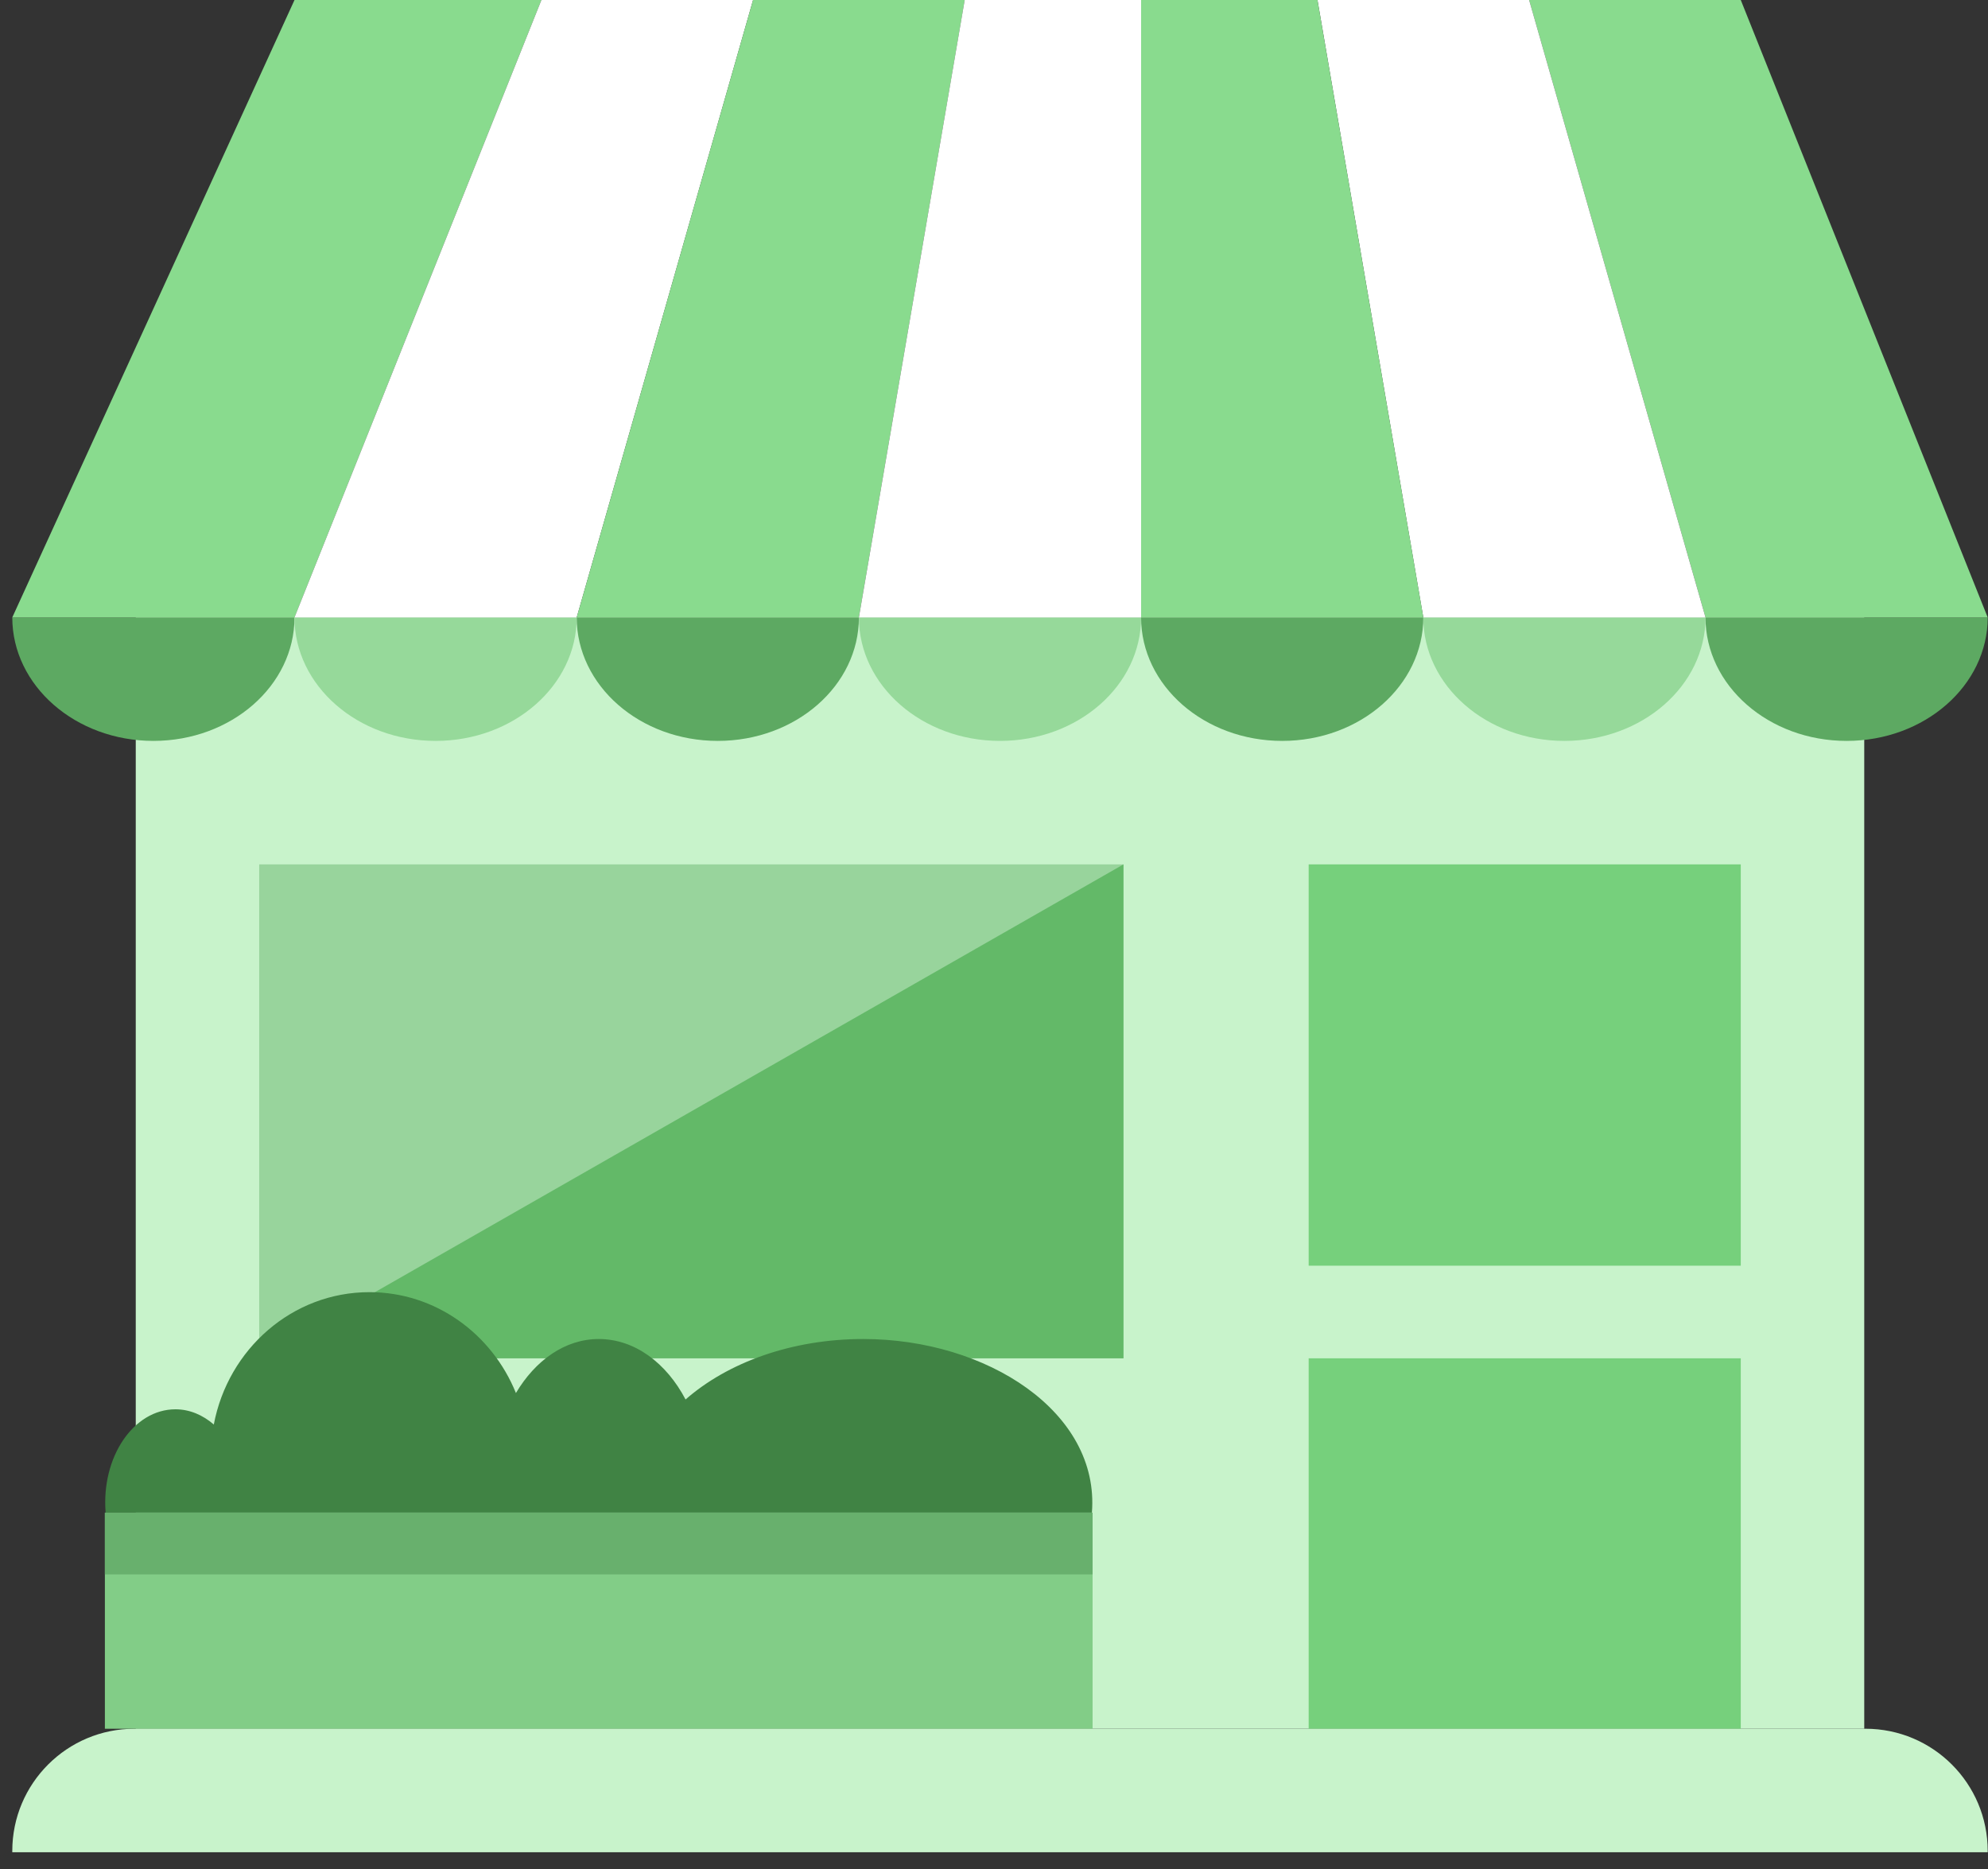 <?xml version="1.0" encoding="UTF-8"?>
<svg width="100px" height="94px" viewBox="0 0 100 94" version="1.1" xmlns="http://www.w3.org/2000/svg" xmlns:xlink="http://www.w3.org/1999/xlink">
    <rect x="0" y="0" width="100" height="94" fill="#333333" stroke="none"/>
    <!-- Generator: Sketch 45.2 (43514) - http://www.bohemiancoding.com/sketch -->
    <title>Group</title>
    <desc>Created with Sketch.</desc>
    <defs></defs>
    <g id="Page-1" stroke="none" stroke-width="1" fill="none" fill-rule="evenodd">
        <g id="Upload" transform="translate(-526, -1616)">
            <g id="Group" transform="translate(526, 1616)">
                <path d="M99.985,93.157 L0.618,93.157 L0.618,93.095 C0.618,89.699 3.371,86.946 6.766,86.946 L93.837,86.946 C97.232,86.946 99.985,89.699 99.985,93.095 L99.985,93.157 Z" id="Fill-308" fill="#C8F3CB"></path>
                <polygon id="Fill-309" fill="#C8F3CB" points="93.775 31.052 6.829 31.052 6.829 86.946 93.775 86.946"></polygon>
                <path d="M14.813,31.052 C14.813,34.482 11.635,37.263 7.715,37.263 C3.796,37.263 0.618,34.482 0.618,31.052 L14.813,31.052 Z" id="Fill-310" fill="#5DA962"></path>
                <path d="M29.009,31.052 C29.009,34.482 25.83,37.263 21.912,37.263 C17.991,37.263 14.813,34.482 14.813,31.052 L29.009,31.052 Z" id="Fill-311" fill="#96D99A"></path>
                <path d="M43.204,31.052 C43.204,34.482 40.026,37.263 36.105,37.263 C32.187,37.263 29.009,34.482 29.009,31.052 L43.204,31.052 Z" id="Fill-312" fill="#5DA962"></path>
                <path d="M57.399,31.052 C57.399,34.482 54.221,37.263 50.302,37.263 C46.382,37.263 43.204,34.482 43.204,31.052 L57.399,31.052 Z" id="Fill-313" fill="#96D99A"></path>
                <path d="M85.79,31.052 C85.79,34.482 82.612,37.263 78.693,37.263 C74.773,37.263 71.594,34.482 71.594,31.052 L85.79,31.052 Z" id="Fill-314" fill="#96D99A"></path>
                <path d="M71.595,31.052 C71.595,34.482 68.416,37.263 64.498,37.263 C60.577,37.263 57.399,34.482 57.399,31.052 L71.595,31.052 Z" id="Fill-315" fill="#5DA962"></path>
                <path d="M99.985,31.052 C99.985,34.482 96.807,37.263 92.888,37.263 C88.968,37.263 85.79,34.482 85.79,31.052 L99.985,31.052 Z" id="Fill-316" fill="#5DA962"></path>
                <polygon id="Fill-317" fill="#89DB8E" points="0.618 31.052 14.814 31.052 27.234 0 14.814 0"></polygon>
                <polygon id="Fill-318" fill="#FFFFFF" points="14.813 31.052 29.009 31.052 37.881 0 27.234 0"></polygon>
                <polygon id="Fill-319" fill="#89DB8E" points="29.009 31.052 43.204 31.052 48.527 0 37.88 0"></polygon>
                <polygon id="Fill-320" fill="#FFFFFF" points="43.204 31.052 57.4 31.052 57.4 0 48.526 0"></polygon>
                <polygon id="Fill-321" fill="#89DB8E" points="99.985 31.052 85.79 31.052 76.918 0 87.564 0"></polygon>
                <polygon id="Fill-322" fill="#FFFFFF" points="85.79 31.052 71.594 31.052 66.272 0 76.918 0"></polygon>
                <polygon id="Fill-323" fill="#89DB8E" points="71.595 31.052 57.399 31.052 57.399 0 66.271 0"></polygon>
                <polygon id="Fill-324" fill="#98D49C" points="56.512 68.315 13.039 68.315 13.039 43.473 56.512 43.473"></polygon>
                <polygon id="Fill-325" fill="#63B968" points="56.512 68.315 13.039 68.315 56.512 43.473"></polygon>
                <polygon id="Fill-326" fill="#76D07C" points="87.564 43.473 65.828 43.473 65.828 63.657 87.564 63.657"></polygon>
                <polygon id="Fill-327" fill="#76D07C" points="87.564 68.315 65.828 68.315 65.828 86.946 87.564 86.946"></polygon>
                <path d="M54.925,76.078 C55.329,71.02 49.639,67.345 43.425,67.345 C39.818,67.345 36.6,68.531 34.485,70.386 C33.523,68.551 31.928,67.345 30.118,67.345 C28.421,67.345 26.927,68.419 25.952,70.062 C24.747,67.084 21.904,64.988 18.583,64.988 C14.702,64.988 11.472,67.852 10.755,71.645 C10.198,71.164 9.538,70.88 8.825,70.88 C6.721,70.88 5.09,73.271 5.313,76.078 L54.925,76.078 Z" id="Fill-328" fill="#408344"></path>
                <polygon id="Fill-329" fill="#82CD87" points="54.959 86.946 5.276 86.946 5.276 76.078 54.959 76.078"></polygon>
                <polygon id="Fill-330" fill="#68B06D" points="54.959 79.183 5.276 79.183 5.276 76.078 54.959 76.078"></polygon>
            </g>
        </g>
    </g>
</svg>